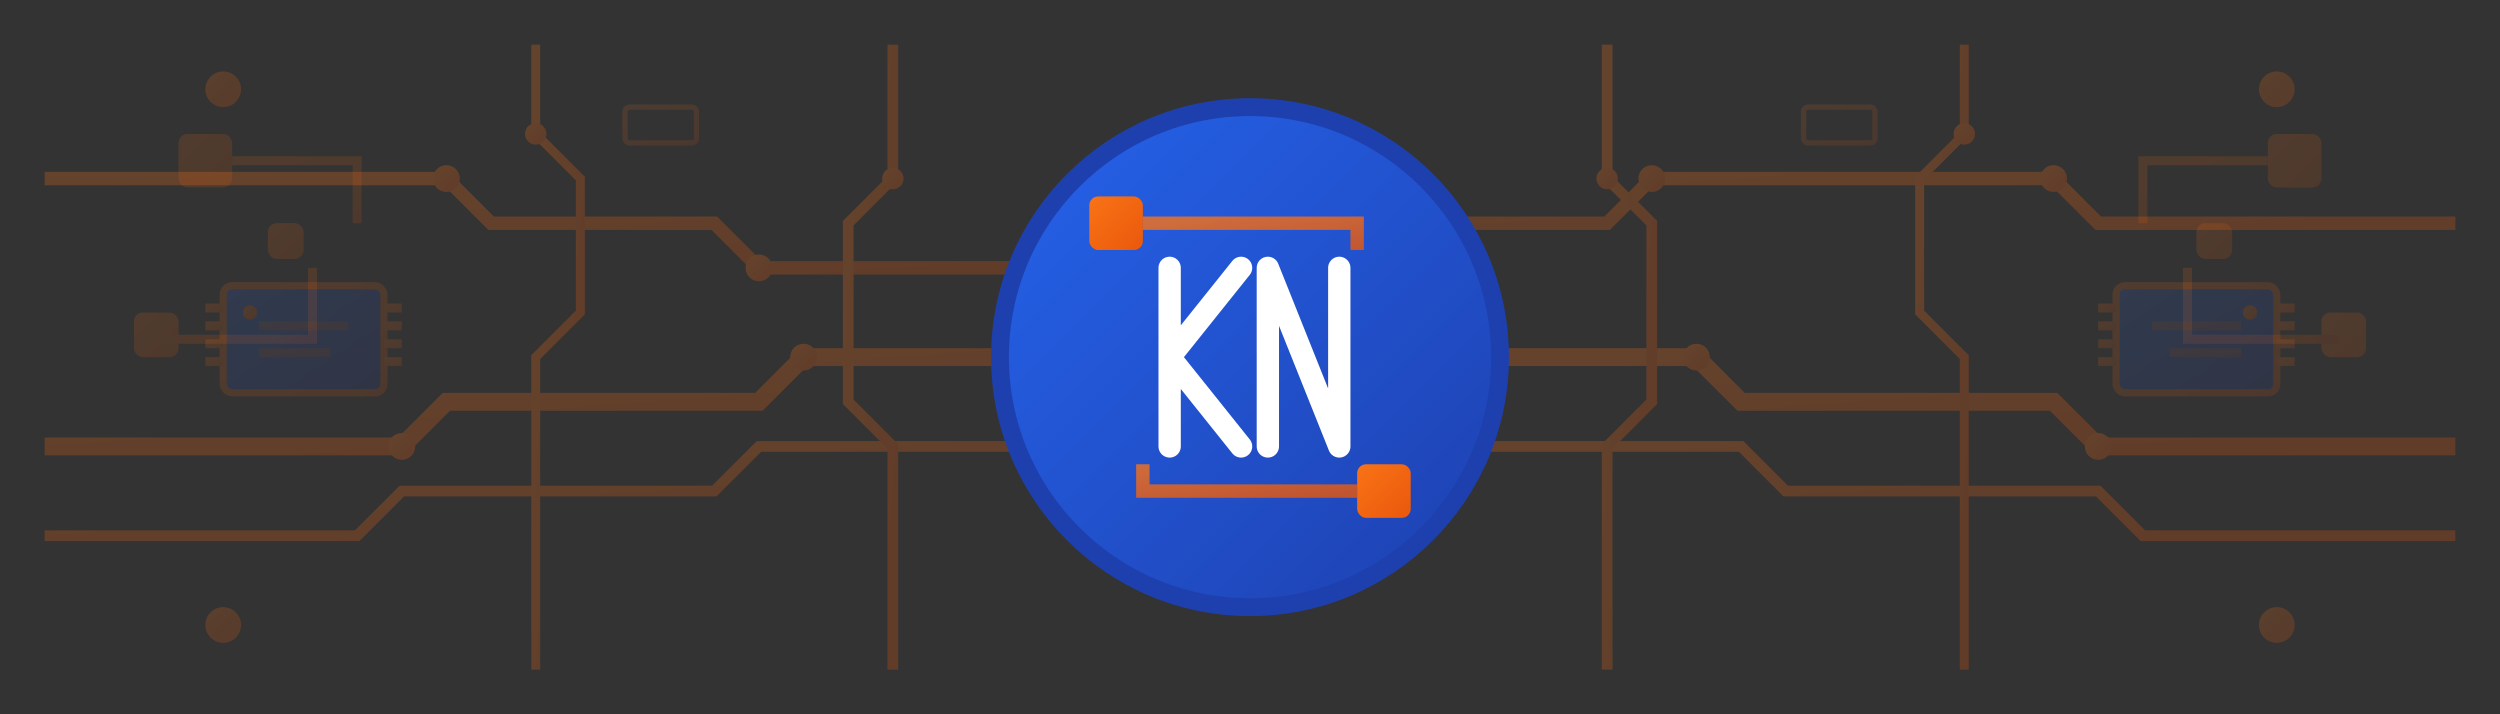 <svg width="280" height="80" viewBox="0 0 280 80" xmlns="http://www.w3.org/2000/svg">
  <rect x="0" y="0" width="280" height="80" fill="#333333" stroke="none"/>
  <defs>
    <linearGradient id="bgGradient" x1="0%" y1="0%" x2="100%" y2="100%">
      <stop offset="0%" style="stop-color:#2563eb;stop-opacity:1" />
      <stop offset="100%" style="stop-color:#1e40af;stop-opacity:1" />
    </linearGradient>
    <linearGradient id="accentGradient" x1="0%" y1="0%" x2="100%" y2="100%">
      <stop offset="0%" style="stop-color:#f97316;stop-opacity:1" />
      <stop offset="100%" style="stop-color:#ea580c;stop-opacity:1" />
    </linearGradient>
  </defs>
  
  <!-- Symmetrical background elements -->
  <!-- Left side geometric patterns -->
  <g opacity="0.15">
    <!-- Left corner accent squares -->
    <rect x="20" y="15" width="6" height="6" fill="url(#accentGradient)" rx="1"/>
    <rect x="30" y="25" width="4" height="4" fill="url(#accentGradient)" rx="1"/>
    <rect x="15" y="35" width="5" height="5" fill="url(#accentGradient)" rx="1"/>
    
    <!-- Left circuit lines -->
    <path d="M26 18 L40 18 L40 25" stroke="url(#accentGradient)" stroke-width="1" fill="none"/>
    <path d="M18 38 L35 38 L35 30" stroke="url(#accentGradient)" stroke-width="1" fill="none"/>
    <path d="M45 30 L60 30" stroke="url(#accentGradient)" stroke-width="1" fill="none"/>
  </g>
  
  <!-- Right side geometric patterns (mirrored) -->
  <g opacity="0.15">
    <!-- Right corner accent squares -->
    <rect x="254" y="15" width="6" height="6" fill="url(#accentGradient)" rx="1"/>
    <rect x="246" y="25" width="4" height="4" fill="url(#accentGradient)" rx="1"/>
    <rect x="260" y="35" width="5" height="5" fill="url(#accentGradient)" rx="1"/>
    
    <!-- Right circuit lines (mirrored) -->
    <path d="M254 18 L240 18 L240 25" stroke="url(#accentGradient)" stroke-width="1" fill="none"/>
    <path d="M262 38 L245 38 L245 30" stroke="url(#accentGradient)" stroke-width="1" fill="none"/>
    <path d="M235 30 L220 30" stroke="url(#accentGradient)" stroke-width="1" fill="none"/>
  </g>
  
  <!-- Circuit board background -->
  <g opacity="0.25">
    <!-- Main circuit traces (horizontal) -->
    <path d="M5 20 L50 20 L55 25 L80 25 L85 30 L140 30" stroke="url(#accentGradient)" stroke-width="1.5" fill="none"/>
    <path d="M140 30 L145 25 L180 25 L185 20 L230 20 L235 25 L275 25" stroke="url(#accentGradient)" stroke-width="1.5" fill="none"/>
    
    <path d="M5 50 L45 50 L50 45 L85 45 L90 40 L140 40" stroke="url(#accentGradient)" stroke-width="2" fill="none"/>
    <path d="M140 40 L190 40 L195 45 L230 45 L235 50 L275 50" stroke="url(#accentGradient)" stroke-width="2" fill="none"/>
    
    <path d="M5 60 L40 60 L45 55 L80 55 L85 50 L140 50" stroke="url(#accentGradient)" stroke-width="1.2" fill="none"/>
    <path d="M140 50 L195 50 L200 55 L235 55 L240 60 L275 60" stroke="url(#accentGradient)" stroke-width="1.2" fill="none"/>
    
    <!-- Vertical circuit traces -->
    <path d="M60 5 L60 15 L65 20 L65 35 L60 40 L60 75" stroke="url(#accentGradient)" stroke-width="1" fill="none"/>
    <path d="M100 5 L100 20 L95 25 L95 45 L100 50 L100 75" stroke="url(#accentGradient)" stroke-width="1.2" fill="none"/>
    <path d="M180 5 L180 20 L185 25 L185 45 L180 50 L180 75" stroke="url(#accentGradient)" stroke-width="1.2" fill="none"/>
    <path d="M220 5 L220 15 L215 20 L215 35 L220 40 L220 75" stroke="url(#accentGradient)" stroke-width="1" fill="none"/>
    
    <!-- Circuit pads/vias (small circles) -->
    <circle cx="50" cy="20" r="1.5" fill="url(#accentGradient)"/>
    <circle cx="85" cy="30" r="1.5" fill="url(#accentGradient)"/>
    <circle cx="145" cy="25" r="1.5" fill="url(#accentGradient)"/>
    <circle cx="185" cy="20" r="1.5" fill="url(#accentGradient)"/>
    <circle cx="230" cy="20" r="1.5" fill="url(#accentGradient)"/>
    
    <circle cx="45" cy="50" r="1.5" fill="url(#accentGradient)"/>
    <circle cx="90" cy="40" r="1.5" fill="url(#accentGradient)"/>
    <circle cx="190" cy="40" r="1.5" fill="url(#accentGradient)"/>
    <circle cx="235" cy="50" r="1.5" fill="url(#accentGradient)"/>
    
    <circle cx="60" cy="15" r="1.2" fill="url(#accentGradient)"/>
    <circle cx="100" cy="20" r="1.2" fill="url(#accentGradient)"/>
    <circle cx="180" cy="20" r="1.2" fill="url(#accentGradient)"/>
    <circle cx="220" cy="15" r="1.2" fill="url(#accentGradient)"/>
    
    <!-- Microchips (detailed IC packages) -->
    <!-- Left microchip -->
    <g opacity="0.6">
      <rect x="25" y="32" width="18" height="12" fill="url(#bgGradient)" stroke="url(#accentGradient)" stroke-width="0.8" rx="1"/>
      <!-- Chip pins -->
      <rect x="23" y="34" width="2" height="1" fill="url(#accentGradient)"/>
      <rect x="23" y="36" width="2" height="1" fill="url(#accentGradient)"/>
      <rect x="23" y="38" width="2" height="1" fill="url(#accentGradient)"/>
      <rect x="23" y="40" width="2" height="1" fill="url(#accentGradient)"/>
      <rect x="43" y="34" width="2" height="1" fill="url(#accentGradient)"/>
      <rect x="43" y="36" width="2" height="1" fill="url(#accentGradient)"/>
      <rect x="43" y="38" width="2" height="1" fill="url(#accentGradient)"/>
      <rect x="43" y="40" width="2" height="1" fill="url(#accentGradient)"/>
      <!-- Chip label dot -->
      <circle cx="28" cy="35" r="0.8" fill="url(#accentGradient)"/>
      <!-- Internal circuit pattern -->
      <rect x="29" y="36" width="10" height="1" fill="url(#accentGradient)" opacity="0.4"/>
      <rect x="29" y="39" width="8" height="1" fill="url(#accentGradient)" opacity="0.4"/>
    </g>
    
    <!-- Right microchip -->
    <g opacity="0.6">
      <rect x="237" y="32" width="18" height="12" fill="url(#bgGradient)" stroke="url(#accentGradient)" stroke-width="0.8" rx="1"/>
      <!-- Chip pins -->
      <rect x="235" y="34" width="2" height="1" fill="url(#accentGradient)"/>
      <rect x="235" y="36" width="2" height="1" fill="url(#accentGradient)"/>
      <rect x="235" y="38" width="2" height="1" fill="url(#accentGradient)"/>
      <rect x="235" y="40" width="2" height="1" fill="url(#accentGradient)"/>
      <rect x="255" y="34" width="2" height="1" fill="url(#accentGradient)"/>
      <rect x="255" y="36" width="2" height="1" fill="url(#accentGradient)"/>
      <rect x="255" y="38" width="2" height="1" fill="url(#accentGradient)"/>
      <rect x="255" y="40" width="2" height="1" fill="url(#accentGradient)"/>
      <!-- Chip label dot -->
      <circle cx="252" cy="35" r="0.8" fill="url(#accentGradient)"/>
      <!-- Internal circuit pattern -->
      <rect x="241" y="36" width="10" height="1" fill="url(#accentGradient)" opacity="0.4"/>
      <rect x="243" y="39" width="8" height="1" fill="url(#accentGradient)" opacity="0.4"/>
    </g>
    
    <!-- Smaller components (capacitors/resistors) -->
    <rect x="70" y="12" width="8" height="4" fill="none" stroke="url(#accentGradient)" stroke-width="0.6" rx="0.5" opacity="0.5"/>
    <rect x="202" y="12" width="8" height="4" fill="none" stroke="url(#accentGradient)" stroke-width="0.6" rx="0.5" opacity="0.5"/>
    
    <!-- Additional circuit traces for complexity -->
    <path d="M30 35 L30 45" stroke="url(#accentGradient)" stroke-width="0.8" fill="none" opacity="0.7"/>
    <path d="M250 35 L250 45" stroke="url(#accentGradient)" stroke-width="0.8" fill="none" opacity="0.7"/>
    <path d="M74 16 L74 8" stroke="url(#accentGradient)" stroke-width="0.6" fill="none" opacity="0.5"/>
    <path d="M206 16 L206 8" stroke="url(#accentGradient)" stroke-width="0.6" fill="none" opacity="0.5"/>
  </g>
  
  <!-- Central favicon logo -->
  <g transform="translate(110, 10)">
    <!-- Background circle - larger version -->
    <circle cx="30" cy="30" r="28" fill="url(#bgGradient)" stroke="#1e40af" stroke-width="2"/>
    
    <!-- Tech-inspired geometric accents -->
    <rect x="12" y="12" width="6" height="6" fill="url(#accentGradient)" rx="1"/>
    <rect x="42" y="42" width="6" height="6" fill="url(#accentGradient)" rx="1"/>
    
    <!-- Circuit lines -->
    <path d="M18 15 L42 15 L42 18" stroke="url(#accentGradient)" stroke-width="1.5" fill="none" opacity="0.8"/>
    <path d="M42 45 L18 45 L18 42" stroke="url(#accentGradient)" stroke-width="1.5" fill="none" opacity="0.8"/>
    <path d="M15 18 L15 25" stroke="url(#accentGradient)" stroke-width="1" fill="none" opacity="0.6"/>
    <path d="M45 35 L45 42" stroke="url(#accentGradient)" stroke-width="1" fill="none" opacity="0.6"/>
    
    <!-- Enhanced initials KN -->
    <g fill="white" font-family="Arial, sans-serif" font-weight="bold">
      <!-- K -->
      <path d="M21 20 L21 40 M21 30 L29 20 M21 30 L29 40" stroke="white" stroke-width="2.5" fill="none" stroke-linecap="round" stroke-linejoin="round"/>
      <!-- N -->
      <path d="M32 20 L32 40 M32 20 L40 40 M40 40 L40 20" stroke="white" stroke-width="2.5" fill="none" stroke-linecap="round" stroke-linejoin="round"/>
    </g>
  </g>
  
  <!-- Symmetrical corner accents -->
  <g opacity="0.2">
    <!-- Top corners -->
    <circle cx="25" cy="10" r="2" fill="url(#accentGradient)"/>
    <circle cx="255" cy="10" r="2" fill="url(#accentGradient)"/>
    
    <!-- Bottom corners -->
    <circle cx="25" cy="70" r="2" fill="url(#accentGradient)"/>
    <circle cx="255" cy="70" r="2" fill="url(#accentGradient)"/>
  </g>
</svg>